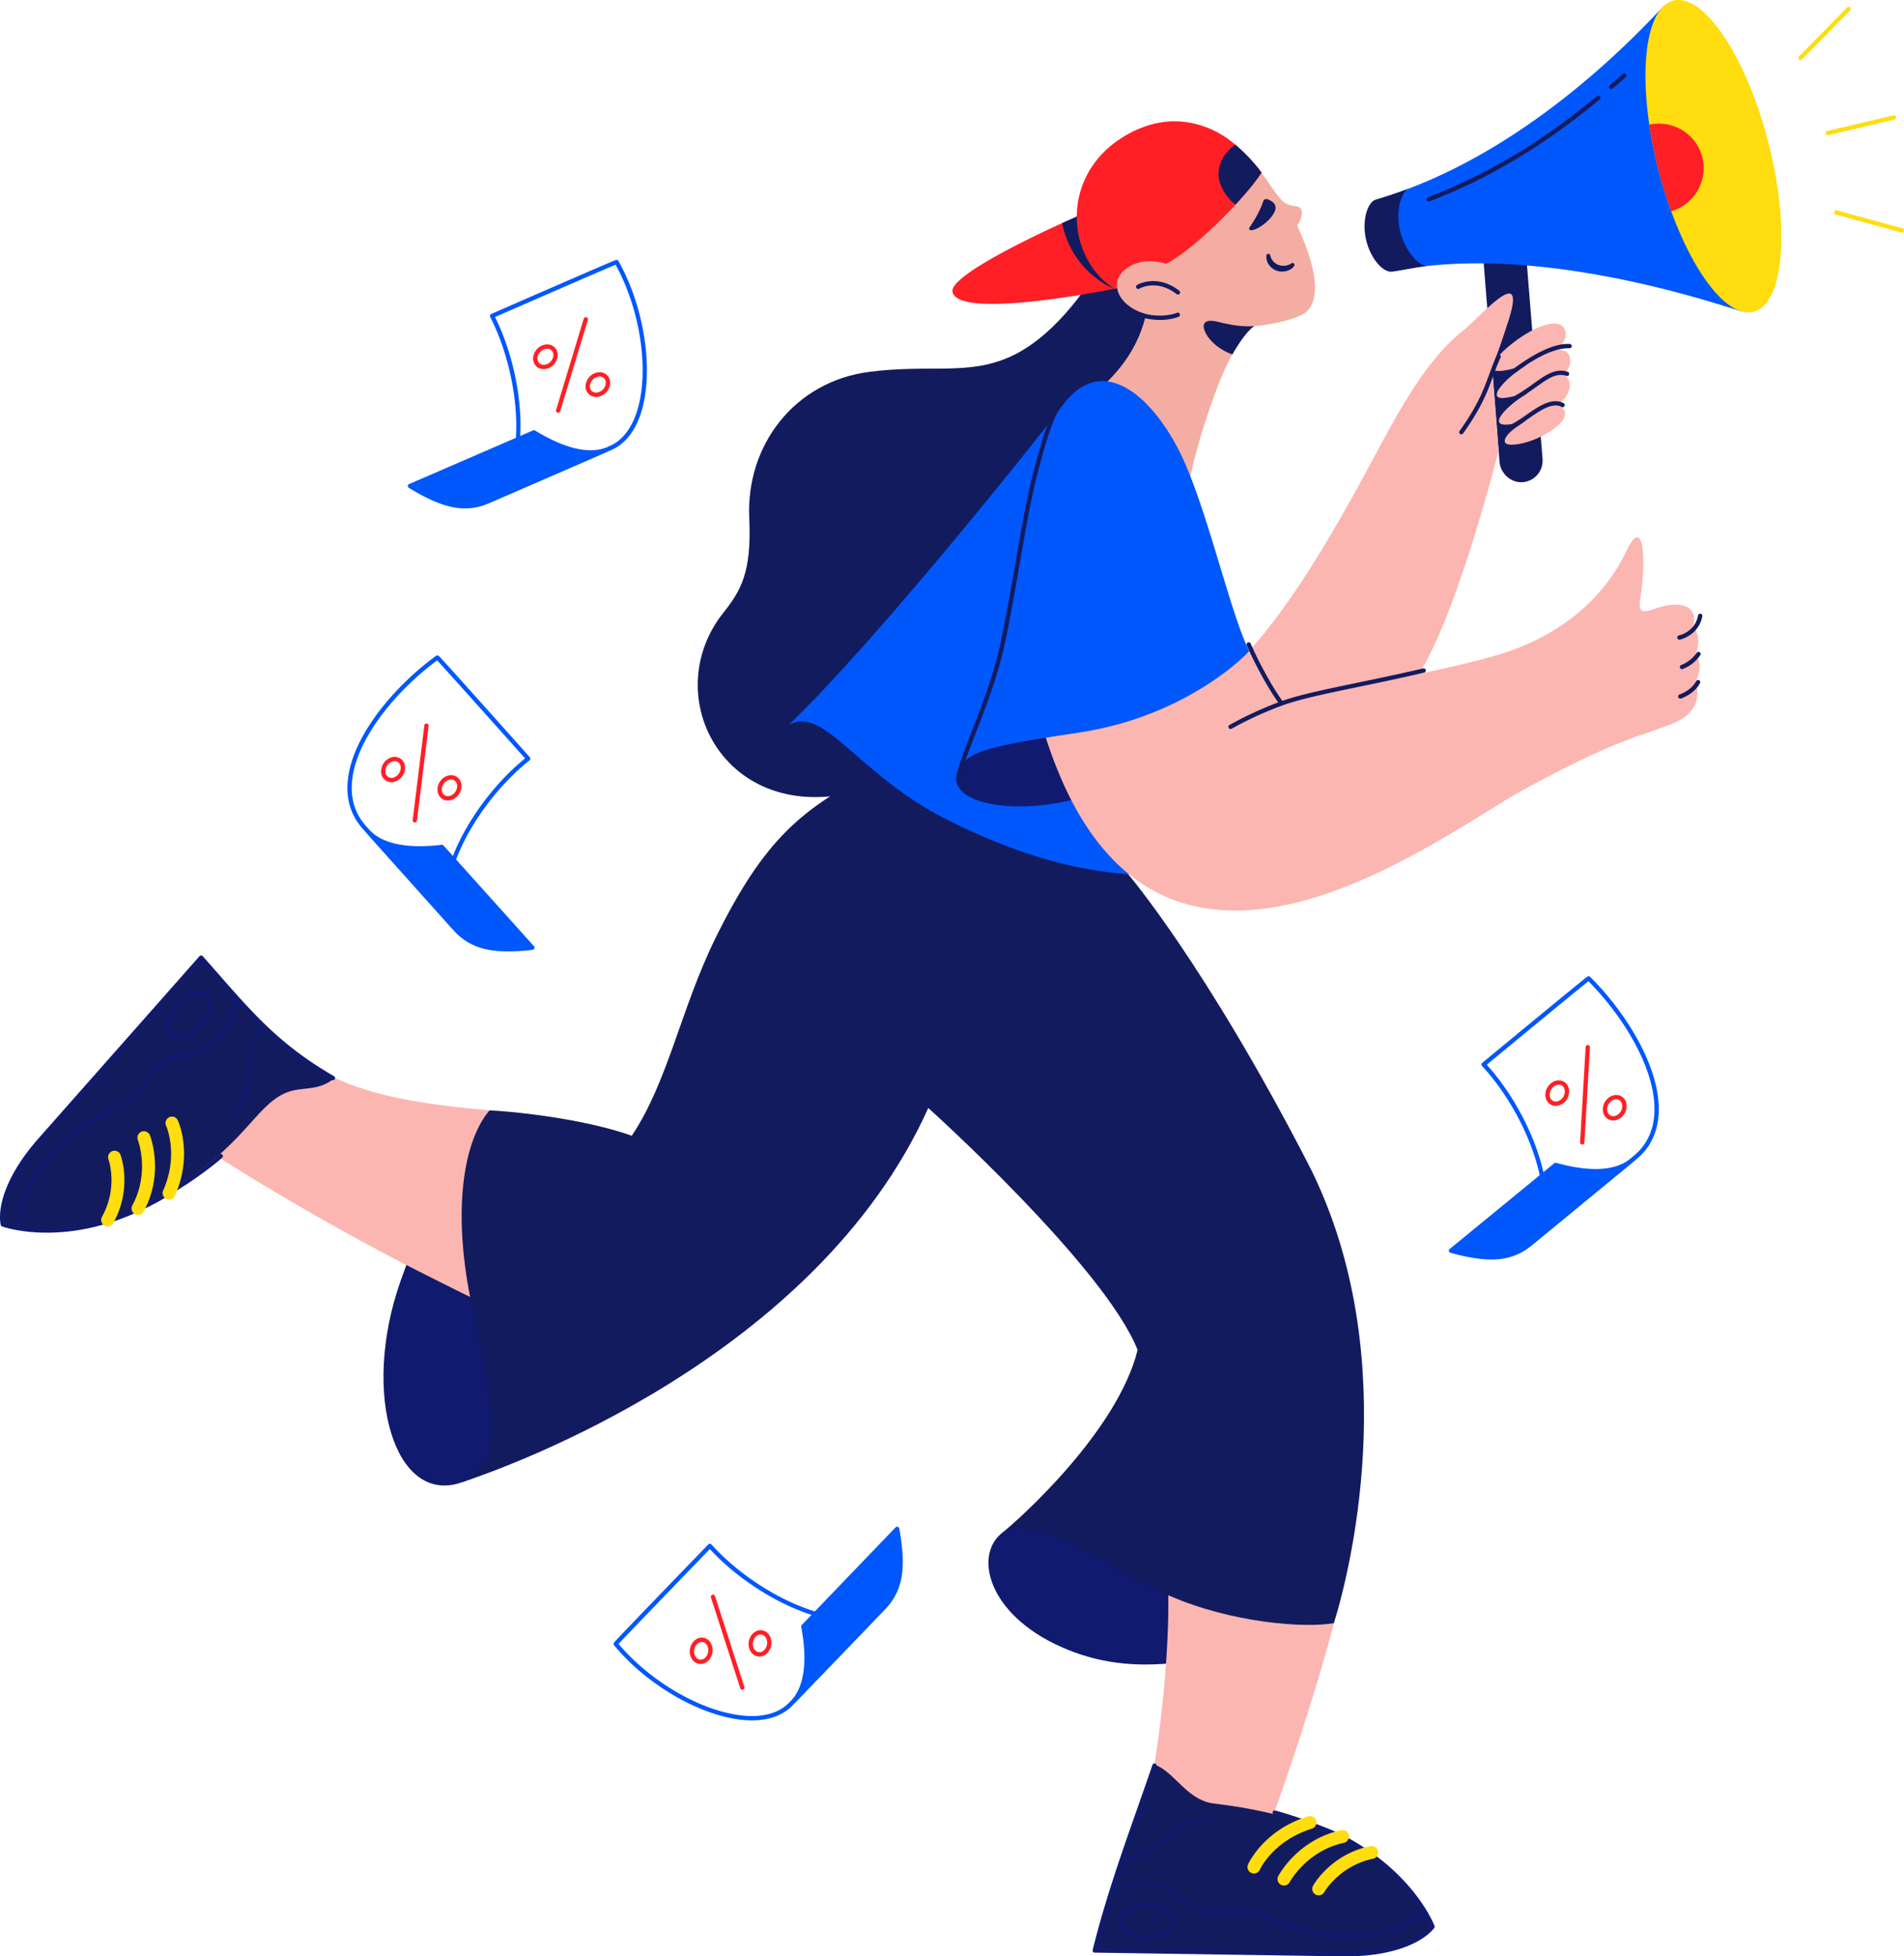 <svg width="584" height="600" xmlns="http://www.w3.org/2000/svg">
    <g fill-rule="nonzero" fill="none">
        <path d="M466.555 147.892c-3.402 0-6.35-2.862-6.627-6.32l-4.932-61.942a6.615 6.615 0 0 1 2.815-5.998 6.577 6.577 0 0 1 6.59-.532 6.609 6.609 0 0 1 3.736 5.47l4.997 62.183c.292 3.638-2.413 6.824-6.042 7.118-.181.014-.36.021-.537.021z" fill="#131B5F"/>
        <path d="M534.02 95.467c-10.71-3.376-56.373-18.39-96.554-13.852-3.556.4-7.069.956-10.51 1.684l-4.957-22.06a136.518 136.518 0 0 0 9.865-3.305c42.13-15.932 73.157-50.715 78.633-56.253l23.523 93.786z" fill="#0057FC"/>
        <path d="M537.865 95.617c-7.742 2.01-18.095-11.144-25.261-30.844a135.172 135.172 0 0 1-3.867-12.5 134.61 134.61 0 0 1-2.854-14.038c-2.478-16.804-.984-30.676 3.988-35.952a7.051 7.051 0 0 1 3.365-2.081C522.52-2.207 535.56 17.2 542.36 43.547c6.8 26.346 4.789 49.66-4.496 52.07z" fill="#FFDD0F"/>
        <path d="M512.605 64.773a135.172 135.172 0 0 1-3.866-12.5 134.61 134.61 0 0 1-2.854-14.038c7.258-1.578 14.485 2.86 16.265 10.072 1.737 7.167-2.474 14.431-9.545 16.466z" fill="#FF1F25"/>
        <path d="M429.493 71.013c-1.51-6.053.205-11.798 2.371-13.078a135.621 135.621 0 0 1-9.863 3.304h-.002c-2.408.56-4.395 6.206-3 12.244 1.394 6.037 5.34 10.111 7.841 9.824 3.495-.402 7.07-1.29 10.626-1.692-2.471-.323-6.495-4.678-7.973-10.602zM438.208 61.793a.66.66 0 0 1-.236-1.278c23.96-9.203 41.06-22.116 51.836-31.029a.658.658 0 0 1 .928.09.662.662 0 0 1-.089.93c-22.65 18.732-40.641 26.802-52.203 31.243a.655.655 0 0 1-.236.044zM494.21 27.303a.66.66 0 0 1-.43-1.163 368.822 368.822 0 0 0 4.009-3.487.658.658 0 0 1 1.095.36.662.662 0 0 1-.225.632 381.643 381.643 0 0 1-4.023 3.5.656.656 0 0 1-.426.158z" fill="#131B5F"/>
        <g>
            <path d="M480.238 102.563c0-4.257-5.04-4.788-13.264.531-6.309 4.081-15.394 12.998-3.449 10.107 1.438-.348 2.997-.752 4.593-1.214-6.788 4.274-12.73 10.986-6.184 9.992 1.847-.28 4.937-.922 6.599-1.365-.178.108-.346.212-.498.301-5.868 3.53-13.185 10.852-3.714 9.043a23.905 23.905 0 0 0 3.534-.852c-.647.445-2.29 1.617-2.738 1.916-3.184 2.128-5.04 5.054-2.123 5.32 4.334.394 12.57-3.012 15.917-6.916 1.772-2.065 1.592-4.787-1.591-5.053a21.178 21.178 0 0 0 1.74-1.269c3.008-2.688 3.299-7.241.38-8.04-.026-.007 1.062-1.063 1.592-2.127 1.434-2.874.302-6.144-3.713-5.585 1.57-1.197 2.92-2.928 2.92-4.79z" fill="#FCB6B1"/>
            <g fill="#131B5F">
                <path d="M464.134 114.6a.6.6 0 0 1-.42-.207.681.681 0 0 1-.074-.893.657.657 0 0 1 .425-.283c.152-.106.385-.277.613-.445 10.227-7.499 15.157-7.334 16.776-7.28a.66.66 0 0 1-.044 1.322c-6.083-.203-13.515 5.238-15.952 7.026-.686.501-1.04.76-1.324.76zM463.128 123.57a.66.66 0 0 1-.28-1.26c2.901-1.357 5.329-3.095 7.47-4.629 3.692-2.643 6.879-4.923 10.536-3.64a.66.66 0 1 1-.436 1.247c-3.012-1.058-5.664.841-9.334 3.469-2.188 1.567-4.667 3.343-7.678 4.751a.658.658 0 0 1-.278.062zM463.659 131.55a.661.661 0 0 1-.306-1.247 47.973 47.973 0 0 0 4.768-3.035c3.907-2.703 7.946-5.499 11.496-3.613a.661.661 0 0 1-.617 1.168c-2.844-1.51-6.383.94-10.131 3.533a48.992 48.992 0 0 1-4.906 3.119.658.658 0 0 1-.304.074z"/>
            </g>
        </g>
        <g>
            <path d="M335.867 83.822s-10.552 18.475-25.755 25.464c-13.155 6.048-24.833 2.321-43.608 4.775-22.63 2.958-37.75 22.28-36.69 44.887.782 16.664-2.64 22.288-7.958 28.99-18.57 23.406-2.653 59.045 31.834 56.386 0 0 24.07-1.296 46.423-28.99 29.479-36.526 58.509-103.733 50.599-123.457l-14.845-8.055z" fill="#131B5F"/>
            <path d="M401.22 95.144c-2.262 2.701-11.749 4.498-16.462 4.886-1.65.921-4.136 4.107-6.763 8.656-4.99 8.636-11.591 29.938-12.888 37.761 0 0-10.86 14.929-33.155 2.23 0 0 5.887-10.208-2.953-23.688 0 0 25.965-12.986 23.2-41.183a145.957 145.957 0 0 1-3.226 1.613l-.327.16-.235.113-.405.193c-.298.142-.582.277-.856.405-.105.05-.208.097-.31.144a91.216 91.216 0 0 1-2.615 1.164c-.105.045-.207.087-.307.132-.1.044-.197.079-.292.12-.096.042-.187.08-.276.116l-.264.11-.372.152c-.002 0-.002.003-.004 0-.063.026-.127.053-.187.08l-.69.286c-14.965-9.675-16.398-33.96 1.635-45.907.2-.132.402-.264.604-.392.014-.007.027-.018.04-.026a32.809 32.809 0 0 1 10.238-4.376c8.19-1.868 16.518.303 23.154 5.36a49.962 49.962 0 0 1 7.462 7.2c.687.799 1.33 1.627 1.948 2.474l.02.03c.835 1.142 1.626 2.316 2.428 3.482a83.7 83.7 0 0 0 1.754 2.48c.787 1.062 1.723 2.365 2.801 3.166 1.066.79 2.393 1.03 3.681 1.18 2.757.273 1.703 4.117.286 5.79 1.971 4.732 8.885 19.458 3.336 26.089z" fill="#F4ADA2"/>
            <path d="M384.758 100.03c-1.65.921-4.136 4.107-6.763 8.656-6.656-2.326-9.683-7.87-8.574-9.5 1.026-1.506 3.935-.507 5.669-.123 3.461.77 6.147 1.159 9.668.967zM396.95 81.573c-.29.418-.666.77-1.104 1.027a4.717 4.717 0 0 1-1.368.548 5.208 5.208 0 0 1-2.94-.149 5.314 5.314 0 0 1-1.314-.725 4.898 4.898 0 0 1-1.032-1.087 4.12 4.12 0 0 1-.75-2.83.593.593 0 0 1 1.165-.057l.009.038a4.023 4.023 0 0 0 1.68 2.468c.273.19.57.345.882.46a4.5 4.5 0 0 0 1.996.214 3.922 3.922 0 0 0 1.898-.689l.034-.026a.591.591 0 0 1 .759.049.595.595 0 0 1 .085.758zM383.23 69.814c.868-1.319 3.022-4.434 4.24-8.108a.977.977 0 0 1 1.24-.618c1.324.451 3.333 1.558 2.183 3.955-1.413 2.944-5.613 5.744-7.315 5.548a.501.501 0 0 1-.348-.777z" fill="#131B5F"/>
            <path d="M341.569 88.594s-47.557 9.713-49.414.936c-.991-4.686 23.037-16.284 33.6-21.088 2.81-1.277 4.6-2.05 4.6-2.05l11.147 22.073.053.106a.244.244 0 0 0 .014.023z" fill="#FF1F25"/>
            <path d="M341.502 88.464c-2.021-.835-12.733-5.883-15.746-20.022 2.809-1.277 4.6-2.05 4.6-2.05l11.146 22.072z" fill="#131B5F"/>
            <path d="M386.936 52.957a55.245 55.245 0 0 1-2.449 3.38.119.119 0 0 1-.026.036c-1.374 1.745-3.093 3.758-5.036 5.874l-.444.48a.04.04 0 0 1-.01.012c-6.375 6.893-14.926 14.762-21.248 18.165a295.743 295.743 0 0 1-5.524 2.902 145.957 145.957 0 0 1-3.226 1.613l-.327.16-.236.113-.405.193c-.298.142-.582.277-.855.405-.106.047-.209.097-.31.144a91.216 91.216 0 0 1-2.615 1.164l-.308.132c-.1.042-.197.079-.292.12-.096.042-.187.08-.276.116-.089.036-.177.074-.263.11-.13.053-.253.102-.372.152-.003 0-.002.003-.005 0-.063.026-.127.053-.187.08l-.69.286c-14.965-9.675-16.398-33.96 1.636-45.907.2-.132.4-.264.603-.392.014-.007.027-.018.041-.026a32.809 32.809 0 0 1 10.238-4.376c8.19-1.868 16.518.303 23.154 5.36.465.354.919.719 1.363 1.094a52.646 52.646 0 0 1 6.1 6.106 39.645 39.645 0 0 1 1.97 2.504z" fill="#FF1F25"/>
            <path d="M357.725 80.904s-7.835-2.81-13.181 2.244c-5.043 4.767-.145 13.602 12.726 14.04a23.934 23.934 0 0 0 7.67-1.184l-7.215-15.1z" fill="#F4ADA2"/>
            <path d="M355.78 98.128a22.308 22.308 0 0 1-8.762-1.88.66.66 0 1 1 .515-1.217c7.825 3.329 13.44.91 13.495.885a.662.662 0 0 1 .539 1.206c-.147.065-2.301 1.006-5.786 1.006zM361.31 90.343a.656.656 0 0 1-.403-.138c-6.084-4.71-11.252-1.794-11.47-1.668a.658.658 0 0 1-.899-.237.662.662 0 0 1 .232-.903c.247-.146 6.13-3.513 12.942 1.762a.662.662 0 0 1-.404 1.184h.001zM386.936 52.957a55.245 55.245 0 0 1-2.449 3.38.119.119 0 0 1-.026.036c-1.374 1.745-3.093 3.758-5.036 5.874l-.444.48c-2.274-1.533-5.036-5.355-5.191-8.862-.156-3.506 1.48-6.846 5.076-9.518a52.646 52.646 0 0 1 6.1 6.106 39.37 39.37 0 0 1 1.97 2.504z" fill="#131B5F"/>
            <path d="M148.476 413.893s13.907 33.356-6.826 40.721c-20.3 7.213-31.147-26.65-18.798-61.718 10.477-29.748 21.917-46.79 26.052-52.56 0 0-13.794 27.13-.428 73.557zM338.048 477.842c-3.55-2.475-22.813-14.895-31.302-7.182-8.067 7.33-3.027 25.754 20.956 35.374 22.673 9.094 45.343 3.239 81.441-8.245 0 0-43.24-.532-71.095-19.947z" fill="#101A6F"/>
            <path d="M220.795 410.552c-11.768 7.123-35.935 2.473-52.183-2.665-.138-.04-.273-.085-.409-.127-11.86-3.788-23.784-9.81-35.404-15.666l-3.07-1.545a639.043 639.043 0 0 1-15.584-8.112 660.623 660.623 0 0 1-5.635-3.056c-24.724-13.565-43.268-25.565-43.699-25.852a.04.04 0 0 1-.008-.005c-.003-.003 15.001-26.709 18.89-33.632l.916-1.622c11.531 10.67 23.458 15.918 40.664 19.096 1.709.317 3.472.614 5.29.891.517.083 1.043.159 1.57.237 5.459.795 11.426 1.447 18.02 2.042.868.08 1.746.158 2.635.234 33.69 2.913 54.735 12.363 54.735 12.363l13.272 57.42zM409.143 497.789c-1.17 4.615-2.777 10.288-4.602 16.384-4.383 14.63-10.036 31.692-13.967 42.395-.022.055-2.682 2.202-7.56 4.005-.159.059-.322.115-.484.173-5.57 1.97-12.608 3.668-17.845 2.242l-.002.003c-3.773-1.027-10.453-19.19-10.718-21.051l.048-.306a366.362 366.362 0 0 0 2.934-23.073c.196-2.059.37-4.075.52-6.048.294-3.798.512-7.42.66-10.82.285-6.622.299-12.391.084-16.936l50.932 13.032z" fill="#FCB6B1"/>
            <path d="M.862 375.513c-.952-4.887 1.268-14.418 11.425-25.913l49.4-55.909c8.13 10.141 22.158 26.464 40.727 37.153-6.312 4.745-10.796 1.439-17.258 5.656-7.485 4.884-12.042 15.537-30.444 26.845-.298.183-.58.381-.867.57-.08.053-.158.106-.237.156a90.21 90.21 0 0 1-15.57 8.155c-21.023 8.408-35.604 3.825-37.056 3.33a.002.002 0 0 1-.004 0c-.033-.01-.06-.022-.079-.029l-.037-.014z" fill="#131B5F"/>
            <path d="M14.386 378.05c-7.636 0-12.573-1.516-13.58-1.855a1.607 1.607 0 0 1-.14-.05l-.027-.01a.668.668 0 0 1-.424-.495c-1.032-5.297 1.467-15.035 11.578-26.478l49.4-55.91a.658.658 0 0 1 .984-.002c1.76 1.976 3.432 3.882 5.049 5.725 10.692 12.19 19.138 21.818 35.193 31.06a.661.661 0 1 1-.656 1.146c-16.245-9.35-24.754-19.052-35.527-31.333a1064.473 1064.473 0 0 0-4.548-5.162L12.78 350.039C3.227 360.85.661 369.944 1.444 375.013c2.558.817 17.157 4.804 37.017-3.139a90.006 90.006 0 0 0 15.456-8.095l.237-.156c.095-.061.19-.125.285-.19.197-.132.393-.264.597-.389 3.904-2.399 10.069-6.93 12.216-8.979a.658.658 0 0 1 .932.023.662.662 0 0 1-.023.935c-2.197 2.096-8.473 6.713-12.436 9.148-.188.116-.369.238-.55.36l-.3.2-.242.158A91.312 91.312 0 0 1 38.95 373.1c-9.63 3.852-18.074 4.95-24.565 4.95z" fill="#101A6F"/>
            <path d="M71.687 343.275a.662.662 0 0 1-.544-1.033c3.95-5.82 4.106-8.089 4.416-12.61.083-1.207.177-2.577.36-4.2.87-7.787 4.262-11.074 4.406-11.21a.658.658 0 0 1 .927.031.662.662 0 0 1-.02.93c-.033.03-3.191 3.134-4.003 10.396-.18 1.596-.272 2.95-.355 4.146-.316 4.607-.49 7.145-4.642 13.262a.66.66 0 0 1-.545.288zM5.448 377.271a.659.659 0 0 1-.656-.734c1.062-9.585 5.416-18.16 12.94-25.483 4.895-4.766 11.161-9.002 18.623-12.591 4.556-2.191 6.105-4.692 7.604-7.11 1.283-2.07 2.61-4.21 5.69-6.036 2.429-1.439 4.645-1.838 6.787-2.224 2.827-.51 5.496-.99 8.701-3.762 2.962-2.563 4.878-5.633 5.696-9.126a13.4 13.4 0 0 0 .342-4.518.66.66 0 0 1 1.303-.198c.051.333 1.154 8.238-6.48 14.842-3.476 3.009-6.45 3.544-9.327 4.063-2.122.382-4.125.743-6.35 2.062-2.802 1.66-3.987 3.571-5.241 5.596-1.599 2.578-3.251 5.245-8.153 7.602-7.333 3.528-13.482 7.682-18.275 12.348-7.3 7.106-11.52 15.412-12.548 24.683a.66.66 0 0 1-.656.586z" fill="#101A6F"/>
            <path d="M54.776 319.012a3.947 3.947 0 0 1-2.69-.946c-2.273-2.02-1.496-6.496 1.77-10.192 1.514-1.715 3.34-2.984 5.14-3.574 1.923-.63 3.605-.423 4.739.585 2.273 2.02 1.496 6.496-1.769 10.192-2.23 2.522-4.958 3.935-7.19 3.935zm-1.814-1.935c1.663 1.476 5.334.158 8.017-2.877 2.682-3.035 3.544-6.85 1.881-8.327-.769-.683-1.995-.796-3.454-.317-1.58.518-3.201 1.652-4.563 3.194-2.683 3.036-3.545 6.849-1.882 8.327z" fill="#101A6F"/>
            <path d="M51.858 367.905c-.668 0-1.29-.34-1.655-.9a1.988 1.988 0 0 1-.154-1.882c2.02-4.602 2.79-9.332 2.287-14.06-.378-3.552-1.374-5.773-1.384-5.795a1.987 1.987 0 0 1 .179-1.975 1.976 1.976 0 0 1 3.411.31c.195.419 4.7 10.423-.873 23.117a1.977 1.977 0 0 1-1.811 1.185zM42.325 372.603a1.977 1.977 0 0 1-1.697-.969 1.987 1.987 0 0 1-.04-1.958c5.455-10.096 1.75-19.938 1.712-20.036a1.987 1.987 0 0 1 .293-1.96 1.975 1.975 0 0 1 3.387.51c.185.468 4.444 11.607-1.914 23.375a1.977 1.977 0 0 1-1.74 1.038zM33.003 376.136c-.701 0-1.35-.373-1.704-.98a1.987 1.987 0 0 1-.022-1.968c5.036-9.061 2.03-17.515 1.998-17.6a1.987 1.987 0 0 1 .336-1.953 1.975 1.975 0 0 1 3.376.583c.152.414 3.657 10.265-2.255 20.9a1.977 1.977 0 0 1-1.73 1.018z" fill="#FFDD0F"/>
            <path d="M439.385 590.903c-3.144 4.005-12 8.647-27.678 8.429l-76.326-1.061c3.258-15.467 10.626-33.192 18.584-57.13 6.229 2.082 10 10.928 18.304 11.97 8.02 1.004 12.723 1.831 21.727 4.049.346.085.682.195 1.02.293l.28.079a92.292 92.292 0 0 1 16.71 6.66c20.549 10.728 26.746 25.129 27.334 26.588a.002.002 0 0 1 .002.002c.014.034.023.062.03.081l.013.04z" fill="#131B5F"/>
            <path d="M412.763 600c-.352 0-.706-.003-1.065-.007l-75.914-1.14a.659.659 0 0 1-.63-.82c3.685-14.987 8.851-29.67 13.847-43.872 1.48-4.209 3.011-8.56 4.473-12.835a.66.66 0 1 1 1.247.428c-1.463 4.28-2.995 8.635-4.477 12.848-4.895 13.916-9.954 28.296-13.61 42.942l75.083 1.128c14.76.201 23.516-3.884 26.911-7.884-1.067-2.512-7.73-16.553-27.17-26.703-3.923-2.046-14.732-5.993-20.653-7.542a.661.661 0 0 1 .333-1.279c5.99 1.567 16.943 5.57 20.929 7.648 20.48 10.693 27.11 25.72 27.87 27.585l.015.035.037.098.015.044c.08.216.04.457-.1.638-3.328 4.238-12.186 8.688-27.14 8.688z" fill="#101A6F"/>
            <path d="M344.776 570.933c-.166 0-.264-.007-.288-.01a.66.66 0 0 1-.482-1.037.659.659 0 0 1 .598-.28c.058.005 4.008.25 9.89-4.282 1.3-1.002 2.362-1.895 3.3-2.683 3.61-3.037 5.598-4.71 13.04-5.987a.658.658 0 0 1 .736.882.66.66 0 0 1-.514.42c-7.09 1.217-8.87 2.714-12.415 5.697-.948.797-2.02 1.7-3.344 2.72-5.5 4.237-9.447 4.56-10.521 4.56zM413.775 594.321c-1.503 0-3.03-.07-4.582-.208-6.955-.622-14.416-2.664-22.177-6.067-4.742-2.08-7.714-1.615-10.587-1.164-2.457.385-4.998.784-8.464-.39-2.718-.922-4.494-2.39-6.213-3.812-2.283-1.889-4.44-3.673-8.755-4.23-4.298-.555-7.234.165-8.94.867-1.838.757-2.682 1.655-2.69 1.664a.658.658 0 0 1-.921.032.662.662 0 0 1-.053-.923c.153-.168 3.832-4.106 12.773-2.95 4.691.606 7.098 2.596 9.426 4.521 1.7 1.407 3.307 2.736 5.795 3.579 3.16 1.07 5.432.714 7.839.337 3.06-.48 6.225-.975 11.319 1.26 7.63 3.346 14.953 5.352 21.766 5.96 10.379.93 19.626-1.337 27.488-6.735a.658.658 0 0 1 1.036.492.661.661 0 0 1-.291.598c-6.943 4.764-14.922 7.168-23.769 7.17z" fill="#101A6F"/>
            <path d="M351.867 594.872c-.07 0-.14 0-.211-.002-5.032-.07-8.939-2.56-8.897-5.668.021-1.548 1.022-2.963 2.817-3.984 1.683-.958 3.895-1.472 6.233-1.434 2.336.032 4.535.603 6.191 1.607 1.767 1.07 2.727 2.511 2.706 4.06-.021 1.55-1.022 2.964-2.817 3.985-1.632.928-3.764 1.436-6.022 1.436zm-.27-9.768c-2.032 0-3.933.446-5.37 1.264-1.37.78-2.136 1.793-2.149 2.853-.031 2.288 3.448 4.27 7.597 4.327 2.107.033 4.082-.418 5.563-1.262 1.371-.78 2.135-1.793 2.15-2.853.014-1.06-.721-2.093-2.07-2.91-1.46-.885-3.422-1.388-5.528-1.417a9.335 9.335 0 0 0-.193-.002z" fill="#101A6F"/>
            <path d="M384.607 574.588a1.976 1.976 0 0 1-1.66-.909 1.987 1.987 0 0 1-.14-1.891c.194-.431 4.915-10.6 18.437-14.74a1.974 1.974 0 0 1 1.927.446 1.986 1.986 0 0 1-.772 3.346c-11.83 3.623-15.949 12.492-15.989 12.583a1.977 1.977 0 0 1-1.803 1.165zM393.821 578.286a1.976 1.976 0 0 1-1.689-.957 1.987 1.987 0 0 1-.059-1.945c.237-.456 6-11.191 19.33-14.105a1.983 1.983 0 0 1 .844 3.874c-11.477 2.51-16.623 11.984-16.674 12.08a1.982 1.982 0 0 1-1.752 1.053zM404.472 581.292a1.977 1.977 0 0 1-1.7-.977 1.987 1.987 0 0 1-.027-1.965c.218-.394 5.487-9.684 17.643-12.187a1.983 1.983 0 0 1 .796 3.884c-10.32 2.126-14.939 10.152-14.984 10.234a1.981 1.981 0 0 1-1.728 1.01z" fill="#FFDD0F"/>
            <path d="M255.945 244.585a.656.656 0 0 1-.2-.031c-5.908-1.877-12.663-8.77-14.75-15.049-.926-2.784-.523-5.523 1.079-7.327 1.573-1.773 4.097-2.405 7.108-1.774a.66.66 0 0 1 .367 1.093.658.658 0 0 1-.636.2c-2.529-.528-4.608-.045-5.854 1.36-1.283 1.446-1.587 3.701-.813 6.03 1.938 5.83 8.433 12.47 13.899 14.207a.661.661 0 0 1-.2 1.291z" fill="#131B5F"/>
            <path d="M268.398 236.444c-22.136 11.337-33.85 20.617-48.93 51.232-10.61 21.543-14.59 44.15-25.698 60.654-12.502-4.535-32.132-7.195-43.615-7.792-7.617 8.842-11.597 29.322-5.76 58.312 6.643 33 11.407 48.406-2.745 55.765 14.152-4.7 108.591-38.211 143.077-114.81 0 0 54.117 48.673 64.198 74.205-6.102 24.735-35.813 51.597-42.18 56.651 10.612-7.979 32.461 10.199 51.779 18.663 19.317 8.465 41.865 10.061 50.62 8.466 6.1-19.682 20.956-85.11-8.224-141.495-31.592-61.043-54.891-88.175-54.891-88.175l-77.63-31.676z" fill="#131B5F"/>
            <path d="M325.315 125.17c-8.489 11.17-56.373 71.146-83.43 97.21 10.876-6.382 21.222 15.427 49.077 29.257 27.854 13.83 46.423 16.224 59.952 16.756l-25.6-143.223z" fill="#0057FC"/>
            <path d="M383.146 199.64c-7.693 10.639-27.006 19.443-41.755 22.754-14.75 3.31-44.489 2.505-47.909 15.014-4.51 16.49 67.646 17.553 89.664-37.768z" fill="#101A6F"/>
            <path d="M520.03 209.215s3.714 8.512-7.163 12.767c-10.16 3.976-18.214 5.224-45.803 20.384-25.974 14.272-104.734 75.882-140.39-.894a98.748 98.748 0 0 1-1.12-2.492c-.064-.15-.13-.298-.194-.447a136.64 136.64 0 0 1-4.82-13.054l62.606-25.839c19.1-21.277 35.813-55.32 44.036-69.948 8.224-14.627 14.32-22.423 21.753-28.458 5.571-4.52 19.572-21.03 13.73-2.851-3.65 11.362-4.976 14.022-4.976 14.022l1.976 25.731s-12.438 49.68-24.453 68.564c8.868-1.903 17.419-3.862 23.804-5.729 19.101-5.587 32.725-17.102 39.792-31.916 5.836-12.235 5.836 4.787 4.509 13.032-.812 5.051-.475 6.288 3.714 4.788 11.141-3.99 13.794 1.063 12.202 5.319 0 0 3.184 2.926.796 8.512.001-.002 2.92 2.658.001 8.51z" fill="#FCB6B1"/>
            <g fill="#131B5F">
                <path d="M377.443 223.573a.66.66 0 0 1-.33-1.233 112.267 112.267 0 0 1 14.933-6.926c-3.054-4.281-7.015-11.459-9.637-17.505a.662.662 0 0 1 .679-.925.66.66 0 0 1 .53.397c2.653 6.12 6.685 13.398 9.715 17.563 5.477-1.923 13.318-3.55 23.174-5.596 6.014-1.247 12.83-2.662 20.001-4.346a.658.658 0 0 1 .782.835.66.66 0 0 1-.48.452c-7.189 1.688-14.014 3.104-20.036 4.354-10.084 2.093-18.05 3.746-23.454 5.71a110.774 110.774 0 0 0-15.547 7.132.654.654 0 0 1-.33.088zM515.122 196.179a.66.66 0 0 1-.129-1.309c.198-.04 4.887-1.061 5.848-6.125a.66.66 0 0 1 1.079-.376.662.662 0 0 1 .217.624c-1.132 5.953-6.828 7.162-6.885 7.173a.66.66 0 0 1-.13.013zM515.918 205.222a.66.66 0 0 1-.206-1.289 10.288 10.288 0 0 0 4.7-3.73.658.658 0 0 1 .915-.18.662.662 0 0 1 .178.918 11.448 11.448 0 0 1-5.38 4.247.654.654 0 0 1-.207.034zM515.387 214.265a.66.66 0 0 1-.198-1.291c.034-.011 3.512-1.152 5.074-4.087a.659.659 0 1 1 1.163.622c-1.82 3.42-5.677 4.673-5.84 4.725a.66.66 0 0 1-.199.03zM448.23 133.214a.662.662 0 0 1-.536-1.045c5.609-7.872 7.36-12.652 9.053-17.275.712-1.945 1.386-3.782 2.325-5.824a.659.659 0 1 1 1.197.556c-.917 1.992-1.582 3.806-2.284 5.724-1.724 4.706-3.507 9.57-9.218 17.588a.659.659 0 0 1-.537.276z"/>
            </g>
            <path d="M383.143 199.645c0 .002-.003.005-.006.01a1.032 1.032 0 0 1-.116.151c.043-.053.082-.108.122-.161z" fill="#21A0AA"/>
            <path d="M383.143 199.645c0 .002-.003.005-.006.01a.998.998 0 0 1-.11.143l.116-.153z" fill="#5B2448"/>
            <path d="M383.146 199.64a.008.008 0 0 1-.003.006l-.005.01c-.382.697-18.826 19.933-51.987 24.985-22.458 3.423-31.482 5.032-35.194 8.796a10.299 10.299 0 0 0-2.436 3.856l-.002.008c-.014.035-.024.072-.037.106.093-.436.21-.905.35-1.405l.026-.098c2.258-8.04 9.919-23.764 13.153-39.722l.254-1.264c4.147-20.71 6.15-36.671 9.418-49.31 1.496-5.793 3.258-10.886 5.613-15.418a45.311 45.311 0 0 1 3.019-5.022c13.524-19.47 30.507-.799 38.2 17.021 7.694 17.82 14.06 46.28 19.63 57.451z" fill="#0057FC"/>
            <path d="m294.653 238.291-1.293-.254.044-.23c.094-.484.211-1.084.315-1.46l.02-.077c.807-2.873 2.31-6.737 4.049-11.211 3.24-8.334 7.272-18.705 9.36-29.008l.255-1.263c1.728-8.63 3.102-16.545 4.314-23.527 1.717-9.887 3.2-18.426 5.111-25.817 1.404-5.437 3.755-14.538 6.189-19.219.18-.349.364-.71.55-1.078a37.793 37.793 0 0 1 2.474-4.388c4.105-5.91 8.425-5.873 12.604-5.838l.617.004-.007 1.322-.621-.005c-4.187-.034-7.803-.065-11.511 5.273a36.804 36.804 0 0 0-2.38 4.232c-.189.37-.374.735-.557 1.088-2.364 4.55-4.692 13.559-6.082 18.941-1.898 7.34-3.376 15.854-5.089 25.712-1.213 6.99-2.59 14.914-4.32 23.563l-.256 1.263c-2.109 10.416-6.165 20.845-9.423 29.226-1.727 4.441-3.217 8.278-4.002 11.068l-.021.081c-.095.339-.206.91-.294 1.37l-.046.232z" fill="#131B5F"/>
        </g>
        <g fill="#FFDD0F">
            <path d="M560.615 41.465a.654.654 0 0 1-.64-.587.66.66 0 0 1 .495-.717l20.312-4.778a.642.642 0 0 1 .628.188.67.67 0 0 1 .147.65.654.654 0 0 1-.483.45l-20.311 4.777a.64.64 0 0 1-.148.017zM552.263 18.427a.65.65 0 0 1-.6-.407.67.67 0 0 1 .14-.72l14.742-15a.642.642 0 0 1 .632-.18c.227.06.404.24.464.471a.668.668 0 0 1-.177.643l-14.742 15a.64.64 0 0 1-.459.193zM583.351 71.329a.645.645 0 0 1-.17-.023l-20.127-5.522a.662.662 0 0 1-.459-.81.648.648 0 0 1 .796-.466l20.128 5.522a.66.66 0 0 1 .475.725.653.653 0 0 1-.643.574z"/>
        </g>
        <g>
            <path d="M149.22 154.56a.664.664 0 0 1-.285-1.26c3.437-1.66 5.99-4.918 7.587-9.684 3.954-11.802 1.301-31.755-6.17-46.413a.666.666 0 0 1 .323-.91c.095-.042 9.633-4.215 19.058-8.316 5.536-2.409 9.95-4.322 13.12-5.686a651.57 651.57 0 0 1 4.341-1.854c.53-.223.946-.395 1.231-.51.499-.201.97-.39 1.261.126 7.993 14.16 10.938 33.639 7.003 46.318-1.722 5.55-4.714 9.493-8.651 11.405-.498.242-14.336 6.237-29.705 12.894-4.045 1.751-7.332 3.175-8.853 3.835a.649.649 0 0 1-.26.055zm2.622-57.332c7.373 14.881 9.928 34.876 5.93 46.811-.97 2.892-2.274 5.268-3.915 7.126l3.955-1.713c10.896-4.72 29.13-12.616 29.654-12.87 3.6-1.747 6.356-5.414 7.965-10.607 3.79-12.216 1.005-30.954-6.618-44.779-3.666 1.49-26.962 11.654-36.971 16.032z" fill="#0057FC"/>
            <g fill="#0057FC">
                <path d="M126.46 149.486a83.58 83.58 0 0 1-.704-.424l38.026-16.458c9.591 5.862 16.795 7.173 21.998 5.43-7.887 3.422-36.62 15.966-37.457 16.252-6.199 2.117-12.272.908-21.862-4.8z"/>
                <path d="M142.627 155.927c-4.684 0-9.778-1.869-16.502-5.87-.236-.14-.473-.284-.712-.43a.664.664 0 0 1 .082-1.175l38.025-16.458a.656.656 0 0 1 .604.042c8.803 5.38 16.02 7.187 21.448 5.368.335-.114.7.06.827.392a.664.664 0 0 1-.358.846c-2.253.978-6.209 2.7-10.729 4.669-14.819 6.453-26.2 11.405-26.778 11.602a18.035 18.035 0 0 1-5.907 1.014zm-15.424-6.77c9.007 5.295 14.897 6.556 20.908 4.5.647-.228 15.691-6.78 26.678-11.563l6.161-2.683c-4.87-.057-10.637-2.085-17.22-6.065l-36.527 15.81z"/>
            </g>
            <g fill="#FF1F25">
                <path d="M171.201 126.584a.658.658 0 0 1-.53-.268.666.666 0 0 1-.1-.588l8.476-27.975a.657.657 0 0 1 1.113-.26c.161.173.218.42.149.646l-8.477 27.975a.66.66 0 0 1-.63.47zM166.744 113.205a3.204 3.204 0 0 1-2.304-.921 3.276 3.276 0 0 1-.906-2.649 4.39 4.39 0 0 1 1.29-2.693c1.57-1.58 3.954-1.752 5.313-.386a3.277 3.277 0 0 1 .906 2.649 4.391 4.391 0 0 1-1.29 2.693 4.295 4.295 0 0 1-3.009 1.307zm1.087-6.25a2.993 2.993 0 0 0-2.074.925 3.062 3.062 0 0 0-.909 1.871c-.072.584.12 1.17.525 1.596.844.848 2.392.675 3.448-.387.512-.497.833-1.16.909-1.871a1.969 1.969 0 0 0-.525-1.596 1.901 1.901 0 0 0-1.375-.539zM182.829 121.729a3.204 3.204 0 0 1-2.304-.921 3.276 3.276 0 0 1-.906-2.65 4.39 4.39 0 0 1 1.29-2.692c1.57-1.58 3.954-1.753 5.313-.386a3.276 3.276 0 0 1 .905 2.648 4.39 4.39 0 0 1-1.29 2.693 4.295 4.295 0 0 1-3.008 1.308zm1.086-6.25a2.992 2.992 0 0 0-2.074.924 3.062 3.062 0 0 0-.909 1.872c-.071.584.121 1.17.525 1.595.844.849 2.392.676 3.448-.386.512-.498.833-1.16.909-1.871a1.969 1.969 0 0 0-.525-1.596 1.902 1.902 0 0 0-1.374-.539z"/>
            </g>
            <path d="M230.632 527.622c-.545 0-1.1-.016-1.667-.05-13.187-.786-30.265-10.45-40.608-22.976-.377-.457-.034-.833.329-1.23.208-.228.516-.559.91-.977.743-.79 1.84-1.942 3.26-3.426 2.392-2.5 5.734-5.974 9.933-10.327 7.15-7.413 14.406-14.906 14.479-14.98a.702.702 0 0 1 .484-.2.656.656 0 0 1 .477.217c10.991 12.213 28.614 21.768 40.99 22.227 4.999.183 8.932-1.064 11.693-3.71.26-.251.67-.246.924.01.254.257.256.671.005.93-1.156 1.2-3.656 3.801-6.73 6.999-11.616 12.083-22.076 22.96-22.476 23.343-2.86 2.73-6.986 4.15-12.003 4.15zm-40.901-23.442c10.163 12.06 26.607 21.311 39.312 22.068 5.4.32 9.784-.97 12.685-3.739.422-.403 14.202-14.737 22.435-23.302l3.022-3.144c-2.302.884-4.98 1.273-8.014 1.16-12.516-.462-30.212-9.94-41.445-22.14-7.615 7.864-25.313 26.175-27.995 29.097z" fill="#0057FC"/>
            <g fill="#0057FC">
                <path d="M275.317 469.706c-.047-.269-.095-.54-.146-.814l-28.765 29.938c2.058 11.094.73 18.333-2.733 22.61 5.974-6.207 27.81-28.79 28.372-29.475 4.164-5.08 5.188-11.22 3.272-22.259z"/>
                <path d="M243.672 522.102a.66.66 0 0 1-.596-.378.666.666 0 0 1 .085-.703c3.613-4.462 4.486-11.888 2.596-22.07a.665.665 0 0 1 .174-.584l28.765-29.937a.657.657 0 0 1 1.122.339c.052.276.1.55.148.822 1.92 11.065.964 17.455-3.413 22.793-.386.472-8.982 9.384-20.18 20.986-3.467 3.592-6.505 6.74-8.228 8.529a.655.655 0 0 1-.473.203zm3.443-23.057c1.373 7.598 1.219 13.738-.452 18.34 1.407-1.46 3.033-3.143 4.764-4.938 8.3-8.6 19.669-20.379 20.11-20.906 4.037-4.925 4.948-10.91 3.21-21.254l-27.632 28.758z"/>
            </g>
            <g fill="#FF1F25">
                <path d="M227.685 518.217a.66.66 0 0 1-.627-.458l-8.993-27.813a.666.666 0 0 1 .134-.653.657.657 0 0 1 1.12.244l8.993 27.812a.666.666 0 0 1-.093.595.658.658 0 0 1-.534.273zM214.914 510.32a3.07 3.07 0 0 1-.54-.049 3.25 3.25 0 0 1-2.252-1.649 4.402 4.402 0 0 1-.477-2.95c.387-2.2 2.242-3.715 4.134-3.377a3.25 3.25 0 0 1 2.252 1.649 4.543 4.543 0 0 1-.98 5.556 3.31 3.31 0 0 1-2.137.82zm.33-6.746c-1.067 0-2.063.978-2.3 2.33a3.07 3.07 0 0 0 .32 2.057 1.853 1.853 0 0 0 2.94.524 3.214 3.214 0 0 0 .684-3.879 1.953 1.953 0 0 0-1.339-1.005 1.749 1.749 0 0 0-.305-.027zM232.944 508.039c-.178 0-.355-.016-.53-.047a3.25 3.25 0 0 1-2.252-1.65 4.404 4.404 0 0 1-.477-2.95c.388-2.199 2.242-3.715 4.135-3.377a3.25 3.25 0 0 1 2.251 1.65c.498.896.667 1.94.477 2.95-.35 1.994-1.907 3.424-3.604 3.424zm.34-6.745c-1.067 0-2.062.978-2.3 2.33a3.071 3.071 0 0 0 .321 2.057c.274.52.765.89 1.339 1.006 1.178.208 2.346-.824 2.606-2.304a3.07 3.07 0 0 0-.322-2.057 1.955 1.955 0 0 0-1.339-1.005 1.753 1.753 0 0 0-.305-.027z"/>
            </g>
            <g>
                <g fill="#0057FC">
                    <path d="M445.851 383.797c-.262-.07-.527-.14-.793-.215l32.083-26.307c10.822 2.995 18.108 2.27 22.637-.84-6.653 5.465-30.866 25.447-31.594 25.953-5.383 3.745-11.553 4.255-22.333 1.41z"/>
                    <path d="M457.449 386.283c-3.306 0-7.131-.62-11.765-1.845-.265-.07-.532-.142-.802-.217a.665.665 0 0 1-.242-1.153l32.084-26.307a.657.657 0 0 1 .591-.125c9.933 2.748 17.366 2.497 22.09-.748a.657.657 0 0 1 .9.15.665.665 0 0 1-.11.91c-1.912 1.57-5.272 4.339-9.11 7.499-12.456 10.26-22.025 18.137-22.526 18.485-3.23 2.25-6.71 3.35-11.11 3.35zm-10.973-3.008c10.104 2.61 16.113 2.201 21.333-1.432.56-.398 13.207-10.814 22.443-18.42 1.91-1.575 3.703-3.05 5.258-4.33-4.701 1.287-10.799.926-18.214-1.088l-30.82 25.27z"/>
                </g>
                <path d="M468.94 382.431a.665.665 0 0 1-.438-1.159c2.856-2.543 4.423-6.38 4.66-11.402.585-12.44-7.405-30.898-18.586-42.936a.665.665 0 0 1 .063-.964c.08-.066 8.115-6.707 16.06-13.248 4.669-3.843 8.393-6.9 11.07-9.085 1.59-1.3 2.825-2.301 3.669-2.98.448-.36.801-.64 1.044-.83.425-.33.827-.641 1.247-.225 10.934 10.81 21.675 27.916 21.023 41.766-.28 5.926-2.6 10.71-6.896 14.22-6.81 5.563-18.64 15.294-26.467 21.733-2.637 2.17-4.773 3.928-6.032 4.962a.657.657 0 0 1-.416.148zm-12.924-55.885c11.147 12.279 19.055 30.804 18.463 43.384-.143 3.043-.752 5.69-1.818 7.921l1.895-1.558c7.827-6.44 19.657-16.172 26.47-21.737 3.992-3.261 6.149-7.72 6.41-13.253.625-13.275-9.647-29.744-20.233-40.363-3.118 2.44-22.754 18.637-31.187 25.606z" fill="#0057FC"/>
                <g fill="#FF1F25">
                    <path d="M485.31 351.022h-.038a.658.658 0 0 1-.62-.7l1.703-29.196a.66.66 0 0 1 .697-.623.662.662 0 0 1 .62.701l-1.703 29.195a.66.66 0 0 1-.658.623zM477.182 339.158a3.09 3.09 0 0 1-1.63-.457 3.267 3.267 0 0 1-1.5-2.36 4.401 4.401 0 0 1 .625-2.922c1.158-1.906 3.434-2.638 5.074-1.63 1.64 1.007 2.033 3.376.875 5.282a4.365 4.365 0 0 1-2.3 1.894 3.563 3.563 0 0 1-1.144.193zm.931-6.501c-.844 0-1.753.534-2.31 1.452a3.066 3.066 0 0 0-.446 2.034c.053.59.38 1.118.882 1.427a1.85 1.85 0 0 0 1.666.137 3.043 3.043 0 0 0 1.595-1.327c.78-1.283.583-2.835-.436-3.461a1.799 1.799 0 0 0-.95-.262zM494.809 343.643a3.092 3.092 0 0 1-1.63-.457 3.268 3.268 0 0 1-1.5-2.36 4.401 4.401 0 0 1 .625-2.922c1.157-1.906 3.433-2.638 5.074-1.63a3.267 3.267 0 0 1 1.499 2.36 4.402 4.402 0 0 1-.625 2.922 4.363 4.363 0 0 1-2.3 1.893 3.555 3.555 0 0 1-1.143.194zm.93-6.5c-.843 0-1.753.533-2.31 1.451a3.066 3.066 0 0 0-.446 2.034c.053.59.38 1.118.883 1.427a1.85 1.85 0 0 0 1.665.137 3.044 3.044 0 0 0 1.596-1.327 3.07 3.07 0 0 0 .446-2.034 1.965 1.965 0 0 0-.883-1.427 1.803 1.803 0 0 0-.95-.262z"/>
                </g>
            </g>
            <g>
                <g fill="#0057FC">
                    <path d="M162.478 290.733c.27-.029.543-.059.818-.091l-27.753-30.89c-11.148 1.313-18.24-.511-22.25-4.275 5.754 6.414 26.68 29.852 27.322 30.463 4.757 4.522 10.78 5.965 21.863 4.793z"/>
                    <path d="M155.845 291.786c-7.122 0-11.788-1.663-15.683-5.364-.443-.421-8.724-9.673-19.504-21.725-3.308-3.699-6.204-6.937-7.854-8.777a.666.666 0 0 1 .03-.915.657.657 0 0 1 .91-.013c4.182 3.926 11.49 5.308 21.723 4.102a.657.657 0 0 1 .565.214l27.752 30.89a.666.666 0 0 1-.412 1.102c-.278.033-.553.063-.825.092-2.226.249-4.462.38-6.702.394zm-38.73-33.034 4.524 5.058c7.99 8.934 18.935 21.17 19.43 21.649 4.612 4.384 10.49 5.705 20.871 4.663l-26.658-29.672c-7.633.862-13.716.29-18.168-1.698z"/>
                </g>
                <path d="M139.961 285.874a.653.653 0 0 1-.49-.22l-5.155-5.753c-6.784-7.576-17.036-19.025-22.949-25.58-3.719-4.124-5.291-9.207-4.675-15.107 1.44-13.788 14.634-29.063 27.07-38.084.48-.347.828.023 1.198.413.211.225.52.557.908.98.732.799 1.801 1.977 3.178 3.503 2.317 2.569 5.538 6.157 9.573 10.665 6.87 7.676 13.812 15.464 13.881 15.541a.665.665 0 0 1-.082.963c-12.865 10.197-23.543 27.226-24.838 39.611-.523 5.002.448 9.033 2.888 11.982a.666.666 0 0 1 .09.705.66.66 0 0 1-.597.382v-.001zm-5.88-83.339c-12.064 8.886-24.696 23.6-26.078 36.818-.575 5.51.885 10.245 4.341 14.076 5.914 6.558 16.166 18.007 22.952 25.584l1.577 1.76c-.718-2.366-.92-5.076-.604-8.106 1.31-12.524 11.915-29.632 24.784-40.073-7.287-8.172-24.257-27.172-26.972-30.059z" fill="#0057FC"/>
                <g fill="#FF1F25">
                    <path d="M127.239 252.248a.659.659 0 0 1-.655-.744l3.57-29.024a.656.656 0 0 1 1.054-.453c.188.144.285.38.254.616l-3.57 29.023a.66.66 0 0 1-.653.582zM120.06 239.888a3.11 3.11 0 0 1-1.814-.568 3.27 3.27 0 0 1-1.345-2.453 4.524 4.524 0 0 1 3.227-4.616 3.16 3.16 0 0 1 2.751.442c.8.566 1.297 1.47 1.345 2.453a4.399 4.399 0 0 1-.81 2.875 4.36 4.36 0 0 1-2.416 1.74 3.627 3.627 0 0 1-.938.127zm1-6.437c-.2 0-.399.027-.592.08a3.201 3.201 0 0 0-2.253 3.222c.015.591.308 1.14.79 1.48a1.85 1.85 0 0 0 1.653.246 3.04 3.04 0 0 0 1.677-1.222 3.069 3.069 0 0 0 .576-2 1.967 1.967 0 0 0-.789-1.48 1.816 1.816 0 0 0-1.061-.326zM137.362 245.506a3.112 3.112 0 0 1-1.813-.569c-1.572-1.111-1.812-3.502-.535-5.33 1.278-1.828 3.596-2.41 5.17-1.299a3.271 3.271 0 0 1 1.344 2.453 4.396 4.396 0 0 1-.81 2.876 4.36 4.36 0 0 1-2.417 1.74 3.629 3.629 0 0 1-.939.129zm.998-6.439c-.92.045-1.762.53-2.267 1.304-.86 1.23-.763 2.79.214 3.482a1.943 1.943 0 0 0 1.653.245 3.04 3.04 0 0 0 1.678-1.222 3.068 3.068 0 0 0 .575-2 1.967 1.967 0 0 0-.79-1.482 1.823 1.823 0 0 0-1.063-.327z"/>
                </g>
            </g>
        </g>
    </g>
</svg>
